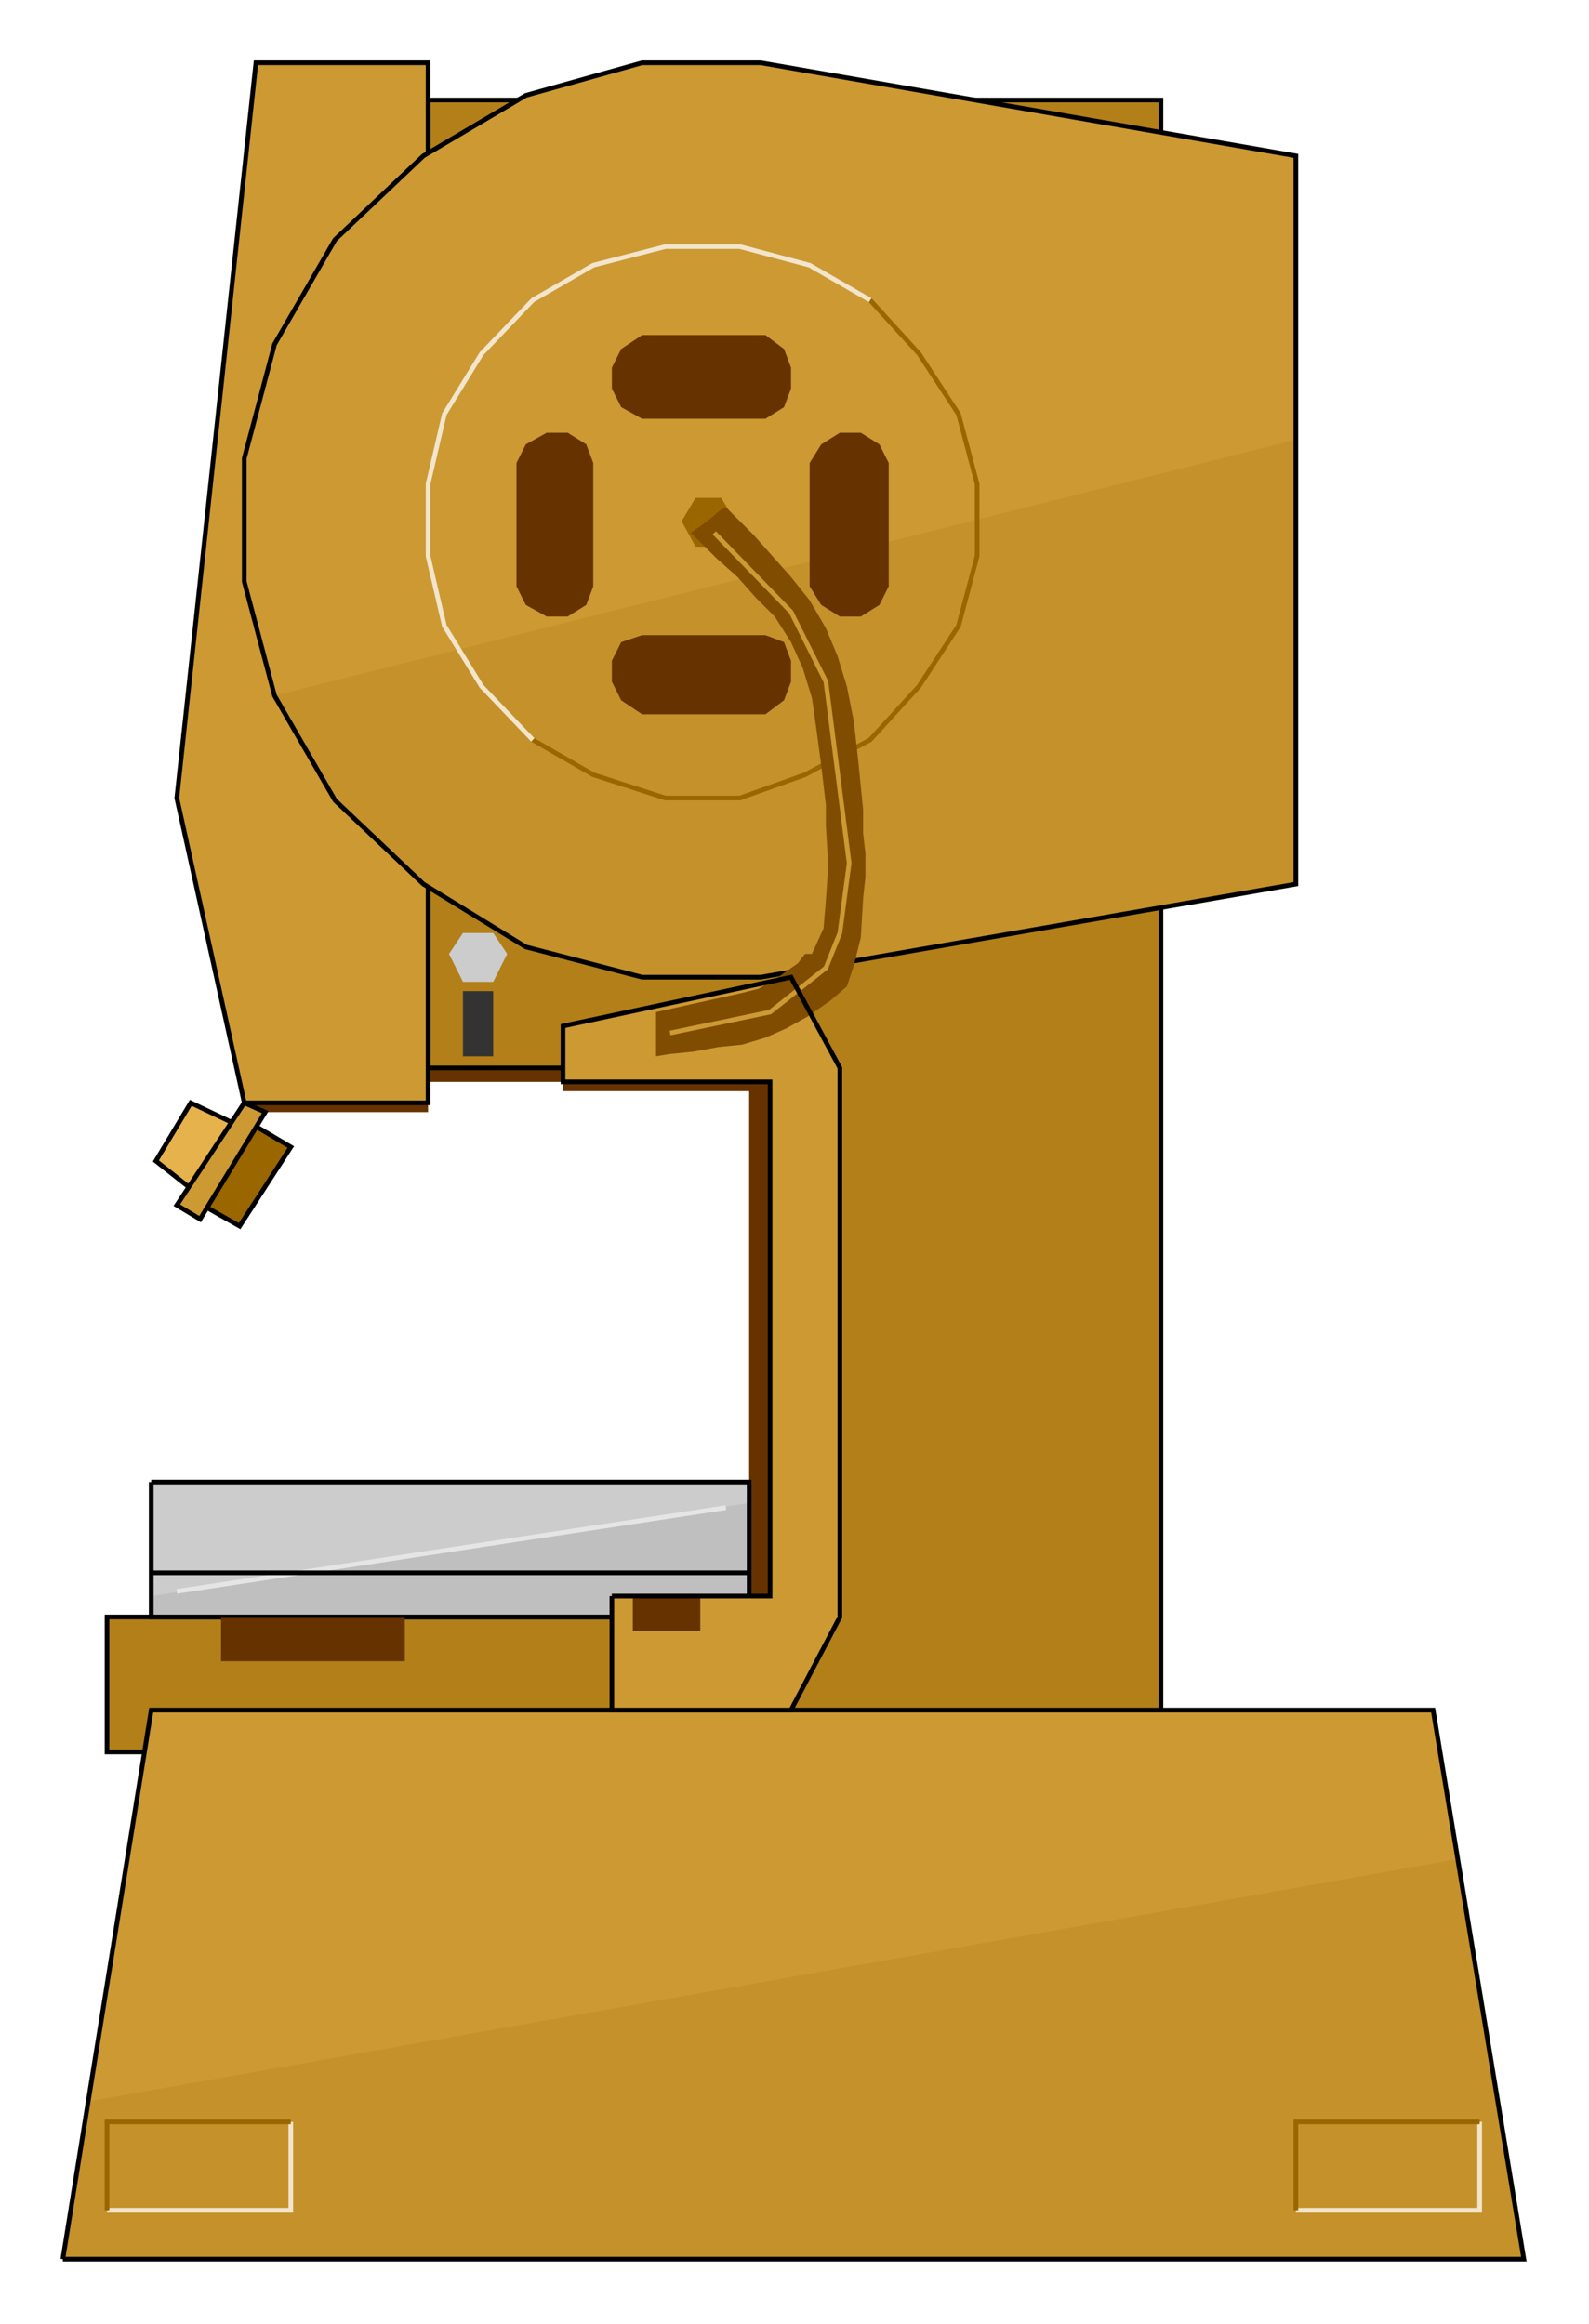  

<svg xmlns:agg="http://www.example.com" xmlns="http://www.w3.org/2000/svg" preserveAspectRatio="none" width="0.735in" height="1.075in" viewBox="0 0 683 999">

<path style="fill:#630" d="M184,465 l0,13 -79,0 0,-19 226,0 0,227 -9,0 0,-217 -80,0 0,-4 -58,0z" />
<path style="fill:#b27f19;stroke:#000;stroke-width:2" d="M499,753 l0,-710 -315,0 0,416 156,0 0,236 -294,0 0,58 453,0z" />
<path style="fill:#c93" d="M27,971 l38,-236 551,0 39,236 -628,0z" />
<path style="fill:#c93;stroke:#000;stroke-width:2" d="M184,474 l-79,0 -29,-131 34,-316 74,0 0,447z" />
<path style="fill:#c93" d="M327,420 l-51,0 -50,-13 -44,-27 -38,-36 -26,-45 -13,-49 0,-53 13,-49 26,-45 38,-36 44,-26 50,-14 51,0 230,40 0,313 -230,40z" />
<path style="fill:#c4912b" d="M327,420 l-51,0 -50,-13 -44,-27 -38,-36 -26,-45 439,-110 0,191 -230,40z" />
<path style="fill:none;stroke:#960;stroke-width:2" d="M374,129 l21,23 17,26 8,30 0,31 -8,30 -17,26 -21,23 -28,15 -28,10 -32,0 -31,-10 -26,-15" />
<path style="fill:none;stroke:#f2e5cc;stroke-width:2" d="M229,318 l-22,-23 -16,-26 -7,-30 0,-31 7,-30 16,-26 22,-23 26,-15 31,-8 32,0 30,8 26,15" />
<path style="fill:#630" d="M382,199 l0,53 -4,8 -8,5 -9,0 -8,-5 -5,-8 0,-53 5,-8 8,-5 9,0 8,5 4,8z" />
<path style="fill:#630" d="M329,180 l-53,0 -9,-5 -4,-8 0,-9 4,-8 9,-6 53,0 8,6 3,8 0,9 -3,8 -8,5z" />
<path style="fill:#630" d="M255,199 l0,53 -3,8 -8,5 -9,0 -9,-5 -4,-8 0,-53 4,-8 9,-5 9,0 8,5 3,8z" />
<path style="fill:#630" d="M329,307 l-53,0 -9,-6 -4,-8 0,-9 4,-8 9,-3 53,0 8,3 3,8 0,9 -3,8 -8,6z" />
<path style="fill:none;stroke:#000;stroke-width:2" d="M327,420 l-51,0 -50,-13 -44,-27 -38,-36 -26,-45 -13,-49 0,-53 13,-49 26,-45 38,-36 44,-26 50,-14 51,0 230,40 0,313 -230,40" />
<path style="fill:#c4912b" d="M27,971 l12,-68 588,-104 28,172 -628,0z" />
<path style="fill:none;stroke:#000;stroke-width:2" d="M27,971 l38,-236 551,0 39,236 -628,0" />
<path style="fill:none;stroke:#f2e5cc;stroke-width:2" d="M636,912 l0,38 -79,0" />
<path style="fill:none;stroke:#f2e5cc;stroke-width:2" d="M125,912 l0,38 -79,0" />
<path style="fill:none;stroke:#960;stroke-width:2" d="M636,912 l-79,0 0,38" />
<path style="fill:none;stroke:#960;stroke-width:2" d="M125,912 l-79,0 0,38" />
<path style="fill:#960" d="M299,235 l-6,-11 6,-10 11,0 6,10 -6,11 -11,0z" />
<path style="fill:#ccc" d="M65,637 l257,0 0,58 -257,0 0,-58z" />
<path style="fill:#bfbfbf" d="M65,686 l257,-40 0,49 -257,0 0,-9z" />
<path style="fill:none;stroke:#e5e5e5;stroke-width:2" d="M76,684 l236,-36" />
<path style="fill:none;stroke:#000;stroke-width:2" d="M65,637 l257,0 0,58 -257,0 0,-58" />
<path style="fill:none;stroke:#000;stroke-width:2" d="M65,676 l257,0" />
<path style="fill:#c93" d="M263,686 l0,49 77,0 21,-40 0,-236 -21,-39 -98,21 0,24 89,0 0,221 -68,0z" />
<path style="fill:#ccc" d="M199,422 l-6,-12 6,-9 13,0 6,9 -6,12 -13,0z" />
<path style="fill:#7f4c00" d="M282,454 l0,-2 0,-2 0,-3 0,-12 9,-2 9,-2 9,-2 9,-2 8,-2 7,-4 10,-7 3,-4 3,0 5,-11 1,-12 1,-15 -1,-17 0,-9 -2,-17 -2,-15 -2,-14 -4,-13 -5,-11 -7,-11 -8,-8 -8,-9 -9,-8 -7,-7 -4,-4 7,-5 6,-5 2,-1 4,4 8,8 8,9 8,9 8,10 7,12 5,12 4,13 3,15 1,9 1,9 1,10 1,10 0,10 1,9 0,10 -1,9 -1,17 -3,12 -3,9 -7,6 -10,7 -9,5 -9,4 -10,3 -10,1 -11,2 -10,1 -6,1z" />
<path style="fill:none;stroke:#c93;stroke-width:2" d="M288,444 l43,-9 24,-19 6,-15 4,-30 -10,-78 -15,-30 -33,-34" />
<path style="fill:#333" d="M199,426 l13,0 0,28 -13,0 0,-28z" />
<path style="fill:#630" d="M272,686 l29,0 0,15 -29,0 0,-15z" />
<path style="fill:#630" d="M95,695 l79,0 0,19 -79,0 0,-19z" />
<path style="fill:none;stroke:#000;stroke-width:2" d="M263,686 l0,49 77,0 21,-40 0,-236 -21,-39 -98,21 0,24 89,0 0,221 -68,0" />
<path style="fill:#960;stroke:#000;stroke-width:2" d="M103,480 l-23,34 23,13 22,-34 -22,-13z" />
<path style="fill:#e5b24c;stroke:#000;stroke-width:2" d="M103,484 l-17,30 -19,-15 15,-25 21,10z" />
<path style="fill:#c93;stroke:#000;stroke-width:2" d="M105,474 l-29,44 10,6 28,-46 -9,-4z" />

</svg>
